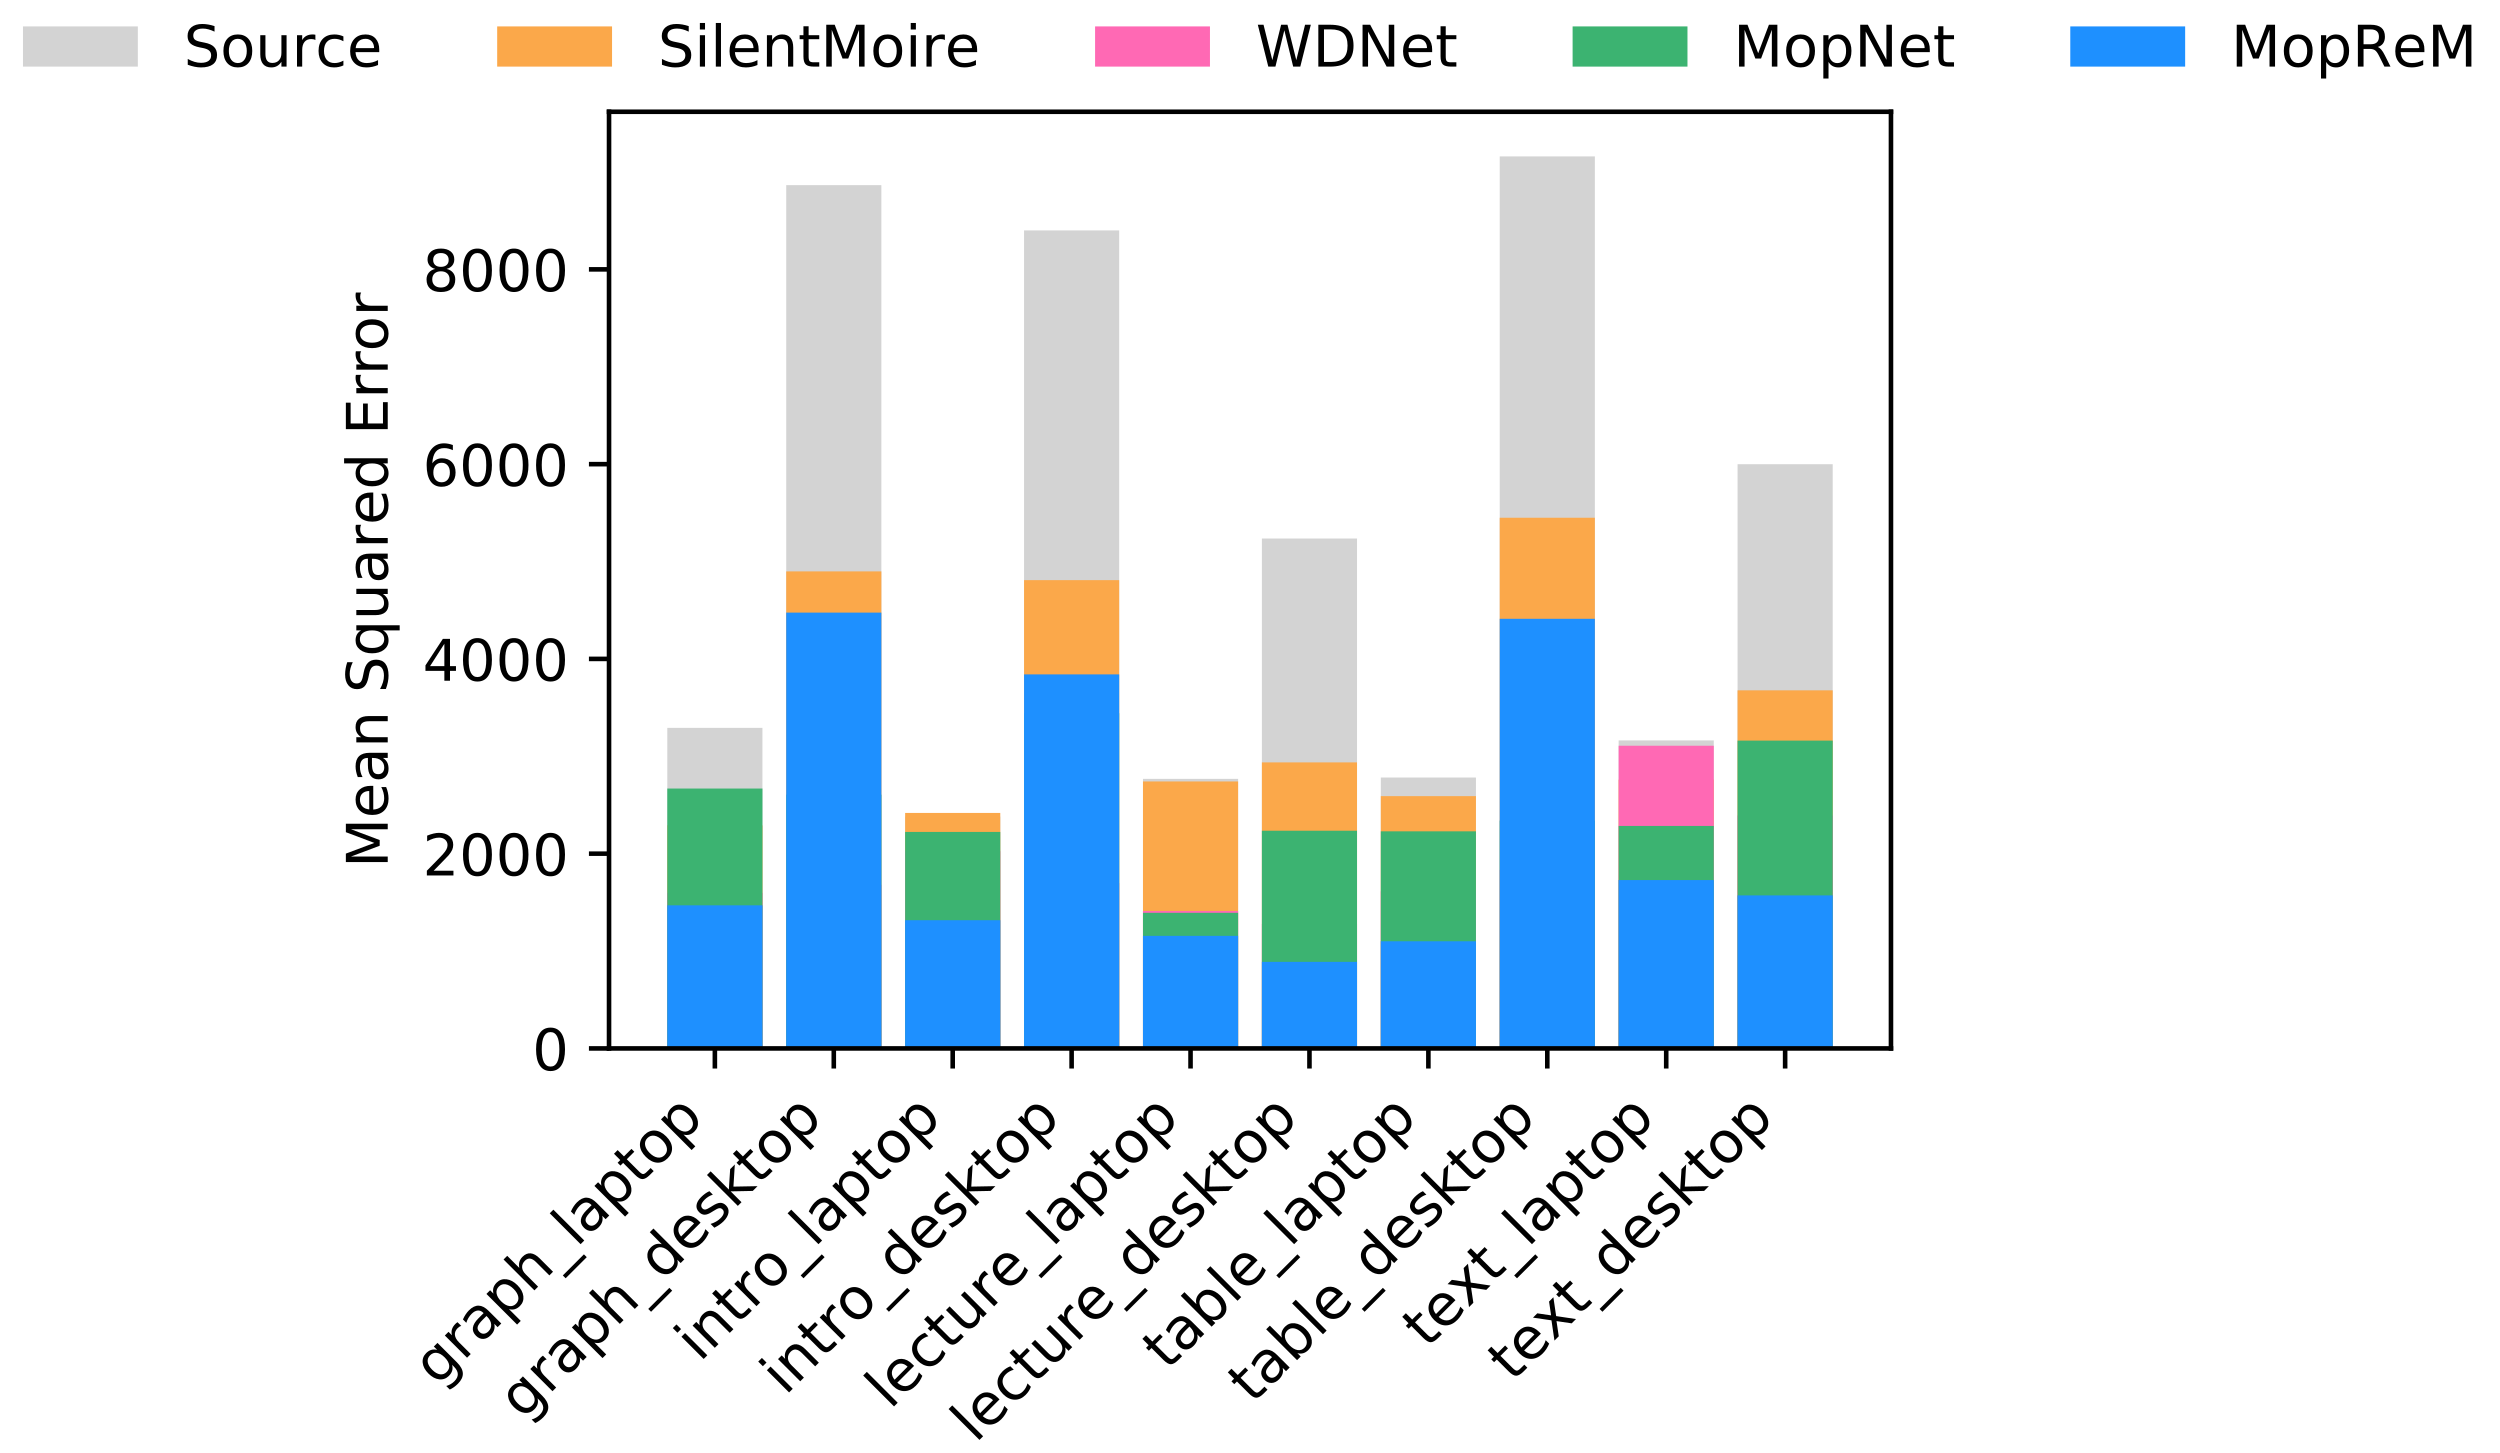 <?xml version="1.0" encoding="utf-8" standalone="no"?>
<!DOCTYPE svg PUBLIC "-//W3C//DTD SVG 1.1//EN"
  "http://www.w3.org/Graphics/SVG/1.1/DTD/svg11.dtd">
<!-- Created with matplotlib (https://matplotlib.org/) -->
<svg height="253.036pt" version="1.1" viewBox="0 0 435.277 253.036" width="435.277pt" xmlns="http://www.w3.org/2000/svg" xmlns:xlink="http://www.w3.org/1999/xlink">
 <defs>
  <style type="text/css">
*{stroke-linecap:butt;stroke-linejoin:round;}
  </style>
 </defs>
 <g id="figure_1">
  <g id="patch_1">
   <path d="M 0 253.036 
L 435.277 253.036 
L 435.277 0 
L 0 0 
z
" style="fill:#ffffff;"/>
  </g>
  <g id="axes_1">
   <g id="patch_2">
    <path d="M 106.038 182.542 
L 329.238 182.542 
L 329.238 19.462 
L 106.038 19.462 
z
" style="fill:#ffffff;"/>
   </g>
   <g id="patch_3">
    <path clip-path="url(#p162e5d5825)" d="M 116.184 182.542 
L 132.748 182.542 
L 132.748 126.732 
L 116.184 126.732 
z
" style="fill:#d3d3d3;"/>
   </g>
   <g id="patch_4">
    <path clip-path="url(#p162e5d5825)" d="M 136.889 182.542 
L 153.453 182.542 
L 153.453 32.238 
L 136.889 32.238 
z
" style="fill:#d3d3d3;"/>
   </g>
   <g id="patch_5">
    <path clip-path="url(#p162e5d5825)" d="M 157.594 182.542 
L 174.158 182.542 
L 174.158 142.167 
L 157.594 142.167 
z
" style="fill:#d3d3d3;"/>
   </g>
   <g id="patch_6">
    <path clip-path="url(#p162e5d5825)" d="M 178.299 182.542 
L 194.863 182.542 
L 194.863 40.112 
L 178.299 40.112 
z
" style="fill:#d3d3d3;"/>
   </g>
   <g id="patch_7">
    <path clip-path="url(#p162e5d5825)" d="M 199.004 182.542 
L 215.568 182.542 
L 215.568 135.605 
L 199.004 135.605 
z
" style="fill:#d3d3d3;"/>
   </g>
   <g id="patch_8">
    <path clip-path="url(#p162e5d5825)" d="M 219.709 182.542 
L 236.273 182.542 
L 236.273 93.769 
L 219.709 93.769 
z
" style="fill:#d3d3d3;"/>
   </g>
   <g id="patch_9">
    <path clip-path="url(#p162e5d5825)" d="M 240.414 182.542 
L 256.978 182.542 
L 256.978 135.381 
L 240.414 135.381 
z
" style="fill:#d3d3d3;"/>
   </g>
   <g id="patch_10">
    <path clip-path="url(#p162e5d5825)" d="M 261.119 182.542 
L 277.683 182.542 
L 277.683 27.228 
L 261.119 27.228 
z
" style="fill:#d3d3d3;"/>
   </g>
   <g id="patch_11">
    <path clip-path="url(#p162e5d5825)" d="M 281.824 182.542 
L 298.388 182.542 
L 298.388 128.917 
L 281.824 128.917 
z
" style="fill:#d3d3d3;"/>
   </g>
   <g id="patch_12">
    <path clip-path="url(#p162e5d5825)" d="M 302.529 182.542 
L 319.093 182.542 
L 319.093 80.821 
L 302.529 80.821 
z
" style="fill:#d3d3d3;"/>
   </g>
   <g id="patch_13">
    <path clip-path="url(#p162e5d5825)" d="M 116.184 182.542 
L 132.748 182.542 
L 132.748 143.698 
L 116.184 143.698 
z
" style="fill:#fba84a;"/>
   </g>
   <g id="patch_14">
    <path clip-path="url(#p162e5d5825)" d="M 136.889 182.542 
L 153.453 182.542 
L 153.453 99.488 
L 136.889 99.488 
z
" style="fill:#fba84a;"/>
   </g>
   <g id="patch_15">
    <path clip-path="url(#p162e5d5825)" d="M 157.594 182.542 
L 174.158 182.542 
L 174.158 141.541 
L 157.594 141.541 
z
" style="fill:#fba84a;"/>
   </g>
   <g id="patch_16">
    <path clip-path="url(#p162e5d5825)" d="M 178.299 182.542 
L 194.863 182.542 
L 194.863 101.006 
L 178.299 101.006 
z
" style="fill:#fba84a;"/>
   </g>
   <g id="patch_17">
    <path clip-path="url(#p162e5d5825)" d="M 199.004 182.542 
L 215.568 182.542 
L 215.568 136.059 
L 199.004 136.059 
z
" style="fill:#fba84a;"/>
   </g>
   <g id="patch_18">
    <path clip-path="url(#p162e5d5825)" d="M 219.709 182.542 
L 236.273 182.542 
L 236.273 132.74 
L 219.709 132.74 
z
" style="fill:#fba84a;"/>
   </g>
   <g id="patch_19">
    <path clip-path="url(#p162e5d5825)" d="M 240.414 182.542 
L 256.978 182.542 
L 256.978 138.613 
L 240.414 138.613 
z
" style="fill:#fba84a;"/>
   </g>
   <g id="patch_20">
    <path clip-path="url(#p162e5d5825)" d="M 261.119 182.542 
L 277.683 182.542 
L 277.683 90.143 
L 261.119 90.143 
z
" style="fill:#fba84a;"/>
   </g>
   <g id="patch_21">
    <path clip-path="url(#p162e5d5825)" d="M 281.824 182.542 
L 298.388 182.542 
L 298.388 135.753 
L 281.824 135.753 
z
" style="fill:#fba84a;"/>
   </g>
   <g id="patch_22">
    <path clip-path="url(#p162e5d5825)" d="M 302.529 182.542 
L 319.093 182.542 
L 319.093 120.194 
L 302.529 120.194 
z
" style="fill:#fba84a;"/>
   </g>
   <g id="patch_23">
    <path clip-path="url(#p162e5d5825)" d="M 116.184 182.542 
L 132.748 182.542 
L 132.748 155.455 
L 116.184 155.455 
z
" style="fill:#ff69b4;"/>
   </g>
   <g id="patch_24">
    <path clip-path="url(#p162e5d5825)" d="M 136.889 182.542 
L 153.453 182.542 
L 153.453 154.063 
L 136.889 154.063 
z
" style="fill:#ff69b4;"/>
   </g>
   <g id="patch_25">
    <path clip-path="url(#p162e5d5825)" d="M 157.594 182.542 
L 174.158 182.542 
L 174.158 148.208 
L 157.594 148.208 
z
" style="fill:#ff69b4;"/>
   </g>
   <g id="patch_26">
    <path clip-path="url(#p162e5d5825)" d="M 178.299 182.542 
L 194.863 182.542 
L 194.863 153.752 
L 178.299 153.752 
z
" style="fill:#ff69b4;"/>
   </g>
   <g id="patch_27">
    <path clip-path="url(#p162e5d5825)" d="M 199.004 182.542 
L 215.568 182.542 
L 215.568 158.617 
L 199.004 158.617 
z
" style="fill:#ff69b4;"/>
   </g>
   <g id="patch_28">
    <path clip-path="url(#p162e5d5825)" d="M 219.709 182.542 
L 236.273 182.542 
L 236.273 160.891 
L 219.709 160.891 
z
" style="fill:#ff69b4;"/>
   </g>
   <g id="patch_29">
    <path clip-path="url(#p162e5d5825)" d="M 240.414 182.542 
L 256.978 182.542 
L 256.978 155.193 
L 240.414 155.193 
z
" style="fill:#ff69b4;"/>
   </g>
   <g id="patch_30">
    <path clip-path="url(#p162e5d5825)" d="M 261.119 182.542 
L 277.683 182.542 
L 277.683 151.47 
L 261.119 151.47 
z
" style="fill:#ff69b4;"/>
   </g>
   <g id="patch_31">
    <path clip-path="url(#p162e5d5825)" d="M 281.824 182.542 
L 298.388 182.542 
L 298.388 129.839 
L 281.824 129.839 
z
" style="fill:#ff69b4;"/>
   </g>
   <g id="patch_32">
    <path clip-path="url(#p162e5d5825)" d="M 302.529 182.542 
L 319.093 182.542 
L 319.093 141.982 
L 302.529 141.982 
z
" style="fill:#ff69b4;"/>
   </g>
   <g id="patch_33">
    <path clip-path="url(#p162e5d5825)" d="M 116.184 182.542 
L 132.748 182.542 
L 132.748 137.294 
L 116.184 137.294 
z
" style="fill:#3cb371;"/>
   </g>
   <g id="patch_34">
    <path clip-path="url(#p162e5d5825)" d="M 136.889 182.542 
L 153.453 182.542 
L 153.453 138.362 
L 136.889 138.362 
z
" style="fill:#3cb371;"/>
   </g>
   <g id="patch_35">
    <path clip-path="url(#p162e5d5825)" d="M 157.594 182.542 
L 174.158 182.542 
L 174.158 144.85 
L 157.594 144.85 
z
" style="fill:#3cb371;"/>
   </g>
   <g id="patch_36">
    <path clip-path="url(#p162e5d5825)" d="M 178.299 182.542 
L 194.863 182.542 
L 194.863 124.18 
L 178.299 124.18 
z
" style="fill:#3cb371;"/>
   </g>
   <g id="patch_37">
    <path clip-path="url(#p162e5d5825)" d="M 199.004 182.542 
L 215.568 182.542 
L 215.568 158.932 
L 199.004 158.932 
z
" style="fill:#3cb371;"/>
   </g>
   <g id="patch_38">
    <path clip-path="url(#p162e5d5825)" d="M 219.709 182.542 
L 236.273 182.542 
L 236.273 144.635 
L 219.709 144.635 
z
" style="fill:#3cb371;"/>
   </g>
   <g id="patch_39">
    <path clip-path="url(#p162e5d5825)" d="M 240.414 182.542 
L 256.978 182.542 
L 256.978 144.74 
L 240.414 144.74 
z
" style="fill:#3cb371;"/>
   </g>
   <g id="patch_40">
    <path clip-path="url(#p162e5d5825)" d="M 261.119 182.542 
L 277.683 182.542 
L 277.683 142.873 
L 261.119 142.873 
z
" style="fill:#3cb371;"/>
   </g>
   <g id="patch_41">
    <path clip-path="url(#p162e5d5825)" d="M 281.824 182.542 
L 298.388 182.542 
L 298.388 143.804 
L 281.824 143.804 
z
" style="fill:#3cb371;"/>
   </g>
   <g id="patch_42">
    <path clip-path="url(#p162e5d5825)" d="M 302.529 182.542 
L 319.093 182.542 
L 319.093 128.95 
L 302.529 128.95 
z
" style="fill:#3cb371;"/>
   </g>
   <g id="patch_43">
    <path clip-path="url(#p162e5d5825)" d="M 116.184 182.542 
L 132.748 182.542 
L 132.748 157.627 
L 116.184 157.627 
z
" style="fill:#1e90ff;"/>
   </g>
   <g id="patch_44">
    <path clip-path="url(#p162e5d5825)" d="M 136.889 182.542 
L 153.453 182.542 
L 153.453 106.662 
L 136.889 106.662 
z
" style="fill:#1e90ff;"/>
   </g>
   <g id="patch_45">
    <path clip-path="url(#p162e5d5825)" d="M 157.594 182.542 
L 174.158 182.542 
L 174.158 160.218 
L 157.594 160.218 
z
" style="fill:#1e90ff;"/>
   </g>
   <g id="patch_46">
    <path clip-path="url(#p162e5d5825)" d="M 178.299 182.542 
L 194.863 182.542 
L 194.863 117.419 
L 178.299 117.419 
z
" style="fill:#1e90ff;"/>
   </g>
   <g id="patch_47">
    <path clip-path="url(#p162e5d5825)" d="M 199.004 182.542 
L 215.568 182.542 
L 215.568 162.942 
L 199.004 162.942 
z
" style="fill:#1e90ff;"/>
   </g>
   <g id="patch_48">
    <path clip-path="url(#p162e5d5825)" d="M 219.709 182.542 
L 236.273 182.542 
L 236.273 167.474 
L 219.709 167.474 
z
" style="fill:#1e90ff;"/>
   </g>
   <g id="patch_49">
    <path clip-path="url(#p162e5d5825)" d="M 240.414 182.542 
L 256.978 182.542 
L 256.978 163.89 
L 240.414 163.89 
z
" style="fill:#1e90ff;"/>
   </g>
   <g id="patch_50">
    <path clip-path="url(#p162e5d5825)" d="M 261.119 182.542 
L 277.683 182.542 
L 277.683 107.742 
L 261.119 107.742 
z
" style="fill:#1e90ff;"/>
   </g>
   <g id="patch_51">
    <path clip-path="url(#p162e5d5825)" d="M 281.824 182.542 
L 298.388 182.542 
L 298.388 153.227 
L 281.824 153.227 
z
" style="fill:#1e90ff;"/>
   </g>
   <g id="patch_52">
    <path clip-path="url(#p162e5d5825)" d="M 302.529 182.542 
L 319.093 182.542 
L 319.093 155.893 
L 302.529 155.893 
z
" style="fill:#1e90ff;"/>
   </g>
   <g id="matplotlib.axis_1">
    <g id="xtick_1">
     <g id="line2d_1">
      <defs>
       <path d="M 0 0 
L 0 3.5 
" id="m745212b3ad" style="stroke:#000000;stroke-width:0.8;"/>
      </defs>
      <g>
       <use style="stroke:#000000;stroke-width:0.8;" x="124.466" xlink:href="#m745212b3ad" y="182.542"/>
      </g>
     </g>
     <g id="text_1">
      <!-- graph_laptop -->
      <defs>
       <path d="M 45.406 27.984 
Q 45.406 37.75 41.375 43.109 
Q 37.359 48.484 30.078 48.484 
Q 22.859 48.484 18.828 43.109 
Q 14.797 37.75 14.797 27.984 
Q 14.797 18.266 18.828 12.891 
Q 22.859 7.516 30.078 7.516 
Q 37.359 7.516 41.375 12.891 
Q 45.406 18.266 45.406 27.984 
z
M 54.391 6.781 
Q 54.391 -7.172 48.188 -13.984 
Q 42 -20.797 29.203 -20.797 
Q 24.469 -20.797 20.266 -20.094 
Q 16.062 -19.391 12.109 -17.922 
L 12.109 -9.188 
Q 16.062 -11.328 19.922 -12.344 
Q 23.781 -13.375 27.781 -13.375 
Q 36.625 -13.375 41.016 -8.766 
Q 45.406 -4.156 45.406 5.172 
L 45.406 9.625 
Q 42.625 4.781 38.281 2.391 
Q 33.938 0 27.875 0 
Q 17.828 0 11.672 7.656 
Q 5.516 15.328 5.516 27.984 
Q 5.516 40.672 11.672 48.328 
Q 17.828 56 27.875 56 
Q 33.938 56 38.281 53.609 
Q 42.625 51.219 45.406 46.391 
L 45.406 54.688 
L 54.391 54.688 
z
" id="DejaVuSans-103"/>
       <path d="M 41.109 46.297 
Q 39.594 47.172 37.812 47.578 
Q 36.031 48 33.891 48 
Q 26.266 48 22.188 43.047 
Q 18.109 38.094 18.109 28.812 
L 18.109 0 
L 9.078 0 
L 9.078 54.688 
L 18.109 54.688 
L 18.109 46.188 
Q 20.953 51.172 25.484 53.578 
Q 30.031 56 36.531 56 
Q 37.453 56 38.578 55.875 
Q 39.703 55.766 41.062 55.516 
z
" id="DejaVuSans-114"/>
       <path d="M 34.281 27.484 
Q 23.391 27.484 19.188 25 
Q 14.984 22.516 14.984 16.5 
Q 14.984 11.719 18.141 8.906 
Q 21.297 6.109 26.703 6.109 
Q 34.188 6.109 38.703 11.406 
Q 43.219 16.703 43.219 25.484 
L 43.219 27.484 
z
M 52.203 31.203 
L 52.203 0 
L 43.219 0 
L 43.219 8.297 
Q 40.141 3.328 35.547 0.953 
Q 30.953 -1.422 24.312 -1.422 
Q 15.922 -1.422 10.953 3.297 
Q 6 8.016 6 15.922 
Q 6 25.141 12.172 29.828 
Q 18.359 34.516 30.609 34.516 
L 43.219 34.516 
L 43.219 35.406 
Q 43.219 41.609 39.141 45 
Q 35.062 48.391 27.688 48.391 
Q 23 48.391 18.547 47.266 
Q 14.109 46.141 10.016 43.891 
L 10.016 52.203 
Q 14.938 54.109 19.578 55.047 
Q 24.219 56 28.609 56 
Q 40.484 56 46.344 49.844 
Q 52.203 43.703 52.203 31.203 
z
" id="DejaVuSans-97"/>
       <path d="M 18.109 8.203 
L 18.109 -20.797 
L 9.078 -20.797 
L 9.078 54.688 
L 18.109 54.688 
L 18.109 46.391 
Q 20.953 51.266 25.266 53.625 
Q 29.594 56 35.594 56 
Q 45.562 56 51.781 48.094 
Q 58.016 40.188 58.016 27.297 
Q 58.016 14.406 51.781 6.484 
Q 45.562 -1.422 35.594 -1.422 
Q 29.594 -1.422 25.266 0.953 
Q 20.953 3.328 18.109 8.203 
z
M 48.688 27.297 
Q 48.688 37.203 44.609 42.844 
Q 40.531 48.484 33.406 48.484 
Q 26.266 48.484 22.188 42.844 
Q 18.109 37.203 18.109 27.297 
Q 18.109 17.391 22.188 11.75 
Q 26.266 6.109 33.406 6.109 
Q 40.531 6.109 44.609 11.75 
Q 48.688 17.391 48.688 27.297 
z
" id="DejaVuSans-112"/>
       <path d="M 54.891 33.016 
L 54.891 0 
L 45.906 0 
L 45.906 32.719 
Q 45.906 40.484 42.875 44.328 
Q 39.844 48.188 33.797 48.188 
Q 26.516 48.188 22.312 43.547 
Q 18.109 38.922 18.109 30.906 
L 18.109 0 
L 9.078 0 
L 9.078 75.984 
L 18.109 75.984 
L 18.109 46.188 
Q 21.344 51.125 25.703 53.562 
Q 30.078 56 35.797 56 
Q 45.219 56 50.047 50.172 
Q 54.891 44.344 54.891 33.016 
z
" id="DejaVuSans-104"/>
       <path d="M 50.984 -16.609 
L 50.984 -23.578 
L -0.984 -23.578 
L -0.984 -16.609 
z
" id="DejaVuSans-95"/>
       <path d="M 9.422 75.984 
L 18.406 75.984 
L 18.406 0 
L 9.422 0 
z
" id="DejaVuSans-108"/>
       <path d="M 18.312 70.219 
L 18.312 54.688 
L 36.812 54.688 
L 36.812 47.703 
L 18.312 47.703 
L 18.312 18.016 
Q 18.312 11.328 20.141 9.422 
Q 21.969 7.516 27.594 7.516 
L 36.812 7.516 
L 36.812 0 
L 27.594 0 
Q 17.188 0 13.234 3.875 
Q 9.281 7.766 9.281 18.016 
L 9.281 47.703 
L 2.688 47.703 
L 2.688 54.688 
L 9.281 54.688 
L 9.281 70.219 
z
" id="DejaVuSans-116"/>
       <path d="M 30.609 48.391 
Q 23.391 48.391 19.188 42.75 
Q 14.984 37.109 14.984 27.297 
Q 14.984 17.484 19.156 11.844 
Q 23.344 6.203 30.609 6.203 
Q 37.797 6.203 41.984 11.859 
Q 46.188 17.531 46.188 27.297 
Q 46.188 37.016 41.984 42.703 
Q 37.797 48.391 30.609 48.391 
z
M 30.609 56 
Q 42.328 56 49.016 48.375 
Q 55.719 40.766 55.719 27.297 
Q 55.719 13.875 49.016 6.219 
Q 42.328 -1.422 30.609 -1.422 
Q 18.844 -1.422 12.172 6.219 
Q 5.516 13.875 5.516 27.297 
Q 5.516 40.766 12.172 48.375 
Q 18.844 56 30.609 56 
z
" id="DejaVuSans-111"/>
      </defs>
      <g transform="translate(76.189 241.524)rotate(-45)scale(0.1 -0.1)">
       <use xlink:href="#DejaVuSans-103"/>
       <use x="63.477" xlink:href="#DejaVuSans-114"/>
       <use x="104.59" xlink:href="#DejaVuSans-97"/>
       <use x="165.869" xlink:href="#DejaVuSans-112"/>
       <use x="229.346" xlink:href="#DejaVuSans-104"/>
       <use x="292.725" xlink:href="#DejaVuSans-95"/>
       <use x="342.725" xlink:href="#DejaVuSans-108"/>
       <use x="370.508" xlink:href="#DejaVuSans-97"/>
       <use x="431.787" xlink:href="#DejaVuSans-112"/>
       <use x="495.264" xlink:href="#DejaVuSans-116"/>
       <use x="534.473" xlink:href="#DejaVuSans-111"/>
       <use x="595.654" xlink:href="#DejaVuSans-112"/>
      </g>
     </g>
    </g>
    <g id="xtick_2">
     <g id="line2d_2">
      <g>
       <use style="stroke:#000000;stroke-width:0.8;" x="145.171" xlink:href="#m745212b3ad" y="182.542"/>
      </g>
     </g>
     <g id="text_2">
      <!-- graph_desktop -->
      <defs>
       <path d="M 45.406 46.391 
L 45.406 75.984 
L 54.391 75.984 
L 54.391 0 
L 45.406 0 
L 45.406 8.203 
Q 42.578 3.328 38.25 0.953 
Q 33.938 -1.422 27.875 -1.422 
Q 17.969 -1.422 11.734 6.484 
Q 5.516 14.406 5.516 27.297 
Q 5.516 40.188 11.734 48.094 
Q 17.969 56 27.875 56 
Q 33.938 56 38.25 53.625 
Q 42.578 51.266 45.406 46.391 
z
M 14.797 27.297 
Q 14.797 17.391 18.875 11.75 
Q 22.953 6.109 30.078 6.109 
Q 37.203 6.109 41.297 11.75 
Q 45.406 17.391 45.406 27.297 
Q 45.406 37.203 41.297 42.844 
Q 37.203 48.484 30.078 48.484 
Q 22.953 48.484 18.875 42.844 
Q 14.797 37.203 14.797 27.297 
z
" id="DejaVuSans-100"/>
       <path d="M 56.203 29.594 
L 56.203 25.203 
L 14.891 25.203 
Q 15.484 15.922 20.484 11.062 
Q 25.484 6.203 34.422 6.203 
Q 39.594 6.203 44.453 7.469 
Q 49.312 8.734 54.109 11.281 
L 54.109 2.781 
Q 49.266 0.734 44.188 -0.344 
Q 39.109 -1.422 33.891 -1.422 
Q 20.797 -1.422 13.156 6.188 
Q 5.516 13.812 5.516 26.812 
Q 5.516 40.234 12.766 48.109 
Q 20.016 56 32.328 56 
Q 43.359 56 49.781 48.891 
Q 56.203 41.797 56.203 29.594 
z
M 47.219 32.234 
Q 47.125 39.594 43.094 43.984 
Q 39.062 48.391 32.422 48.391 
Q 24.906 48.391 20.391 44.141 
Q 15.875 39.891 15.188 32.172 
z
" id="DejaVuSans-101"/>
       <path d="M 44.281 53.078 
L 44.281 44.578 
Q 40.484 46.531 36.375 47.5 
Q 32.281 48.484 27.875 48.484 
Q 21.188 48.484 17.844 46.438 
Q 14.5 44.391 14.5 40.281 
Q 14.5 37.156 16.891 35.375 
Q 19.281 33.594 26.516 31.984 
L 29.594 31.297 
Q 39.156 29.25 43.188 25.516 
Q 47.219 21.781 47.219 15.094 
Q 47.219 7.469 41.188 3.016 
Q 35.156 -1.422 24.609 -1.422 
Q 20.219 -1.422 15.453 -0.562 
Q 10.688 0.297 5.422 2 
L 5.422 11.281 
Q 10.406 8.688 15.234 7.391 
Q 20.062 6.109 24.812 6.109 
Q 31.156 6.109 34.562 8.281 
Q 37.984 10.453 37.984 14.406 
Q 37.984 18.062 35.516 20.016 
Q 33.062 21.969 24.703 23.781 
L 21.578 24.516 
Q 13.234 26.266 9.516 29.906 
Q 5.812 33.547 5.812 39.891 
Q 5.812 47.609 11.281 51.797 
Q 16.75 56 26.812 56 
Q 31.781 56 36.172 55.266 
Q 40.578 54.547 44.281 53.078 
z
" id="DejaVuSans-115"/>
       <path d="M 9.078 75.984 
L 18.109 75.984 
L 18.109 31.109 
L 44.922 54.688 
L 56.391 54.688 
L 27.391 29.109 
L 57.625 0 
L 45.906 0 
L 18.109 26.703 
L 18.109 0 
L 9.078 0 
z
" id="DejaVuSans-107"/>
      </defs>
      <g transform="translate(91.063 247.356)rotate(-45)scale(0.1 -0.1)">
       <use xlink:href="#DejaVuSans-103"/>
       <use x="63.477" xlink:href="#DejaVuSans-114"/>
       <use x="104.59" xlink:href="#DejaVuSans-97"/>
       <use x="165.869" xlink:href="#DejaVuSans-112"/>
       <use x="229.346" xlink:href="#DejaVuSans-104"/>
       <use x="292.725" xlink:href="#DejaVuSans-95"/>
       <use x="342.725" xlink:href="#DejaVuSans-100"/>
       <use x="406.201" xlink:href="#DejaVuSans-101"/>
       <use x="467.725" xlink:href="#DejaVuSans-115"/>
       <use x="519.824" xlink:href="#DejaVuSans-107"/>
       <use x="577.734" xlink:href="#DejaVuSans-116"/>
       <use x="616.943" xlink:href="#DejaVuSans-111"/>
       <use x="678.125" xlink:href="#DejaVuSans-112"/>
      </g>
     </g>
    </g>
    <g id="xtick_3">
     <g id="line2d_3">
      <g>
       <use style="stroke:#000000;stroke-width:0.8;" x="165.876" xlink:href="#m745212b3ad" y="182.542"/>
      </g>
     </g>
     <g id="text_3">
      <!-- intro_laptop -->
      <defs>
       <path d="M 9.422 54.688 
L 18.406 54.688 
L 18.406 0 
L 9.422 0 
z
M 9.422 75.984 
L 18.406 75.984 
L 18.406 64.594 
L 9.422 64.594 
z
" id="DejaVuSans-105"/>
       <path d="M 54.891 33.016 
L 54.891 0 
L 45.906 0 
L 45.906 32.719 
Q 45.906 40.484 42.875 44.328 
Q 39.844 48.188 33.797 48.188 
Q 26.516 48.188 22.312 43.547 
Q 18.109 38.922 18.109 30.906 
L 18.109 0 
L 9.078 0 
L 9.078 54.688 
L 18.109 54.688 
L 18.109 46.188 
Q 21.344 51.125 25.703 53.562 
Q 30.078 56 35.797 56 
Q 45.219 56 50.047 50.172 
Q 54.891 44.344 54.891 33.016 
z
" id="DejaVuSans-110"/>
      </defs>
      <g transform="translate(121.85 237.274)rotate(-45)scale(0.1 -0.1)">
       <use xlink:href="#DejaVuSans-105"/>
       <use x="27.783" xlink:href="#DejaVuSans-110"/>
       <use x="91.162" xlink:href="#DejaVuSans-116"/>
       <use x="130.371" xlink:href="#DejaVuSans-114"/>
       <use x="171.453" xlink:href="#DejaVuSans-111"/>
       <use x="232.635" xlink:href="#DejaVuSans-95"/>
       <use x="282.635" xlink:href="#DejaVuSans-108"/>
       <use x="310.418" xlink:href="#DejaVuSans-97"/>
       <use x="371.697" xlink:href="#DejaVuSans-112"/>
       <use x="435.174" xlink:href="#DejaVuSans-116"/>
       <use x="474.383" xlink:href="#DejaVuSans-111"/>
       <use x="535.564" xlink:href="#DejaVuSans-112"/>
      </g>
     </g>
    </g>
    <g id="xtick_4">
     <g id="line2d_4">
      <g>
       <use style="stroke:#000000;stroke-width:0.8;" x="186.581" xlink:href="#m745212b3ad" y="182.542"/>
      </g>
     </g>
     <g id="text_4">
      <!-- intro_desktop -->
      <g transform="translate(136.723 243.105)rotate(-45)scale(0.1 -0.1)">
       <use xlink:href="#DejaVuSans-105"/>
       <use x="27.783" xlink:href="#DejaVuSans-110"/>
       <use x="91.162" xlink:href="#DejaVuSans-116"/>
       <use x="130.371" xlink:href="#DejaVuSans-114"/>
       <use x="171.453" xlink:href="#DejaVuSans-111"/>
       <use x="232.635" xlink:href="#DejaVuSans-95"/>
       <use x="282.635" xlink:href="#DejaVuSans-100"/>
       <use x="346.111" xlink:href="#DejaVuSans-101"/>
       <use x="407.635" xlink:href="#DejaVuSans-115"/>
       <use x="459.734" xlink:href="#DejaVuSans-107"/>
       <use x="517.645" xlink:href="#DejaVuSans-116"/>
       <use x="556.854" xlink:href="#DejaVuSans-111"/>
       <use x="618.035" xlink:href="#DejaVuSans-112"/>
      </g>
     </g>
    </g>
    <g id="xtick_5">
     <g id="line2d_5">
      <g>
       <use style="stroke:#000000;stroke-width:0.8;" x="207.286" xlink:href="#m745212b3ad" y="182.542"/>
      </g>
     </g>
     <g id="text_5">
      <!-- lecture_laptop -->
      <defs>
       <path d="M 48.781 52.594 
L 48.781 44.188 
Q 44.969 46.297 41.141 47.344 
Q 37.312 48.391 33.406 48.391 
Q 24.656 48.391 19.812 42.844 
Q 14.984 37.312 14.984 27.297 
Q 14.984 17.281 19.812 11.734 
Q 24.656 6.203 33.406 6.203 
Q 37.312 6.203 41.141 7.25 
Q 44.969 8.297 48.781 10.406 
L 48.781 2.094 
Q 45.016 0.344 40.984 -0.531 
Q 36.969 -1.422 32.422 -1.422 
Q 20.062 -1.422 12.781 6.344 
Q 5.516 14.109 5.516 27.297 
Q 5.516 40.672 12.859 48.328 
Q 20.219 56 33.016 56 
Q 37.156 56 41.109 55.141 
Q 45.062 54.297 48.781 52.594 
z
" id="DejaVuSans-99"/>
       <path d="M 8.5 21.578 
L 8.5 54.688 
L 17.484 54.688 
L 17.484 21.922 
Q 17.484 14.156 20.5 10.266 
Q 23.531 6.391 29.594 6.391 
Q 36.859 6.391 41.078 11.031 
Q 45.312 15.672 45.312 23.688 
L 45.312 54.688 
L 54.297 54.688 
L 54.297 0 
L 45.312 0 
L 45.312 8.406 
Q 42.047 3.422 37.719 1 
Q 33.406 -1.422 27.688 -1.422 
Q 18.266 -1.422 13.375 4.438 
Q 8.5 10.297 8.5 21.578 
z
M 31.109 56 
z
" id="DejaVuSans-117"/>
      </defs>
      <g transform="translate(154.996 245.537)rotate(-45)scale(0.1 -0.1)">
       <use xlink:href="#DejaVuSans-108"/>
       <use x="27.783" xlink:href="#DejaVuSans-101"/>
       <use x="89.307" xlink:href="#DejaVuSans-99"/>
       <use x="144.287" xlink:href="#DejaVuSans-116"/>
       <use x="183.496" xlink:href="#DejaVuSans-117"/>
       <use x="246.875" xlink:href="#DejaVuSans-114"/>
       <use x="287.957" xlink:href="#DejaVuSans-101"/>
       <use x="349.48" xlink:href="#DejaVuSans-95"/>
       <use x="399.48" xlink:href="#DejaVuSans-108"/>
       <use x="427.264" xlink:href="#DejaVuSans-97"/>
       <use x="488.543" xlink:href="#DejaVuSans-112"/>
       <use x="552.02" xlink:href="#DejaVuSans-116"/>
       <use x="591.229" xlink:href="#DejaVuSans-111"/>
       <use x="652.41" xlink:href="#DejaVuSans-112"/>
      </g>
     </g>
    </g>
    <g id="xtick_6">
     <g id="line2d_6">
      <g>
       <use style="stroke:#000000;stroke-width:0.8;" x="227.991" xlink:href="#m745212b3ad" y="182.542"/>
      </g>
     </g>
     <g id="text_6">
      <!-- lecture_desktop -->
      <g transform="translate(169.87 251.369)rotate(-45)scale(0.1 -0.1)">
       <use xlink:href="#DejaVuSans-108"/>
       <use x="27.783" xlink:href="#DejaVuSans-101"/>
       <use x="89.307" xlink:href="#DejaVuSans-99"/>
       <use x="144.287" xlink:href="#DejaVuSans-116"/>
       <use x="183.496" xlink:href="#DejaVuSans-117"/>
       <use x="246.875" xlink:href="#DejaVuSans-114"/>
       <use x="287.957" xlink:href="#DejaVuSans-101"/>
       <use x="349.48" xlink:href="#DejaVuSans-95"/>
       <use x="399.48" xlink:href="#DejaVuSans-100"/>
       <use x="462.957" xlink:href="#DejaVuSans-101"/>
       <use x="524.48" xlink:href="#DejaVuSans-115"/>
       <use x="576.58" xlink:href="#DejaVuSans-107"/>
       <use x="634.49" xlink:href="#DejaVuSans-116"/>
       <use x="673.699" xlink:href="#DejaVuSans-111"/>
       <use x="734.881" xlink:href="#DejaVuSans-112"/>
      </g>
     </g>
    </g>
    <g id="xtick_7">
     <g id="line2d_7">
      <g>
       <use style="stroke:#000000;stroke-width:0.8;" x="248.696" xlink:href="#m745212b3ad" y="182.542"/>
      </g>
     </g>
     <g id="text_7">
      <!-- table_laptop -->
      <defs>
       <path d="M 48.688 27.297 
Q 48.688 37.203 44.609 42.844 
Q 40.531 48.484 33.406 48.484 
Q 26.266 48.484 22.188 42.844 
Q 18.109 37.203 18.109 27.297 
Q 18.109 17.391 22.188 11.75 
Q 26.266 6.109 33.406 6.109 
Q 40.531 6.109 44.609 11.75 
Q 48.688 17.391 48.688 27.297 
z
M 18.109 46.391 
Q 20.953 51.266 25.266 53.625 
Q 29.594 56 35.594 56 
Q 45.562 56 51.781 48.094 
Q 58.016 40.188 58.016 27.297 
Q 58.016 14.406 51.781 6.484 
Q 45.562 -1.422 35.594 -1.422 
Q 29.594 -1.422 25.266 0.953 
Q 20.953 3.328 18.109 8.203 
L 18.109 0 
L 9.078 0 
L 9.078 75.984 
L 18.109 75.984 
z
" id="DejaVuSans-98"/>
      </defs>
      <g transform="translate(203.209 238.735)rotate(-45)scale(0.1 -0.1)">
       <use xlink:href="#DejaVuSans-116"/>
       <use x="39.209" xlink:href="#DejaVuSans-97"/>
       <use x="100.488" xlink:href="#DejaVuSans-98"/>
       <use x="163.965" xlink:href="#DejaVuSans-108"/>
       <use x="191.748" xlink:href="#DejaVuSans-101"/>
       <use x="253.271" xlink:href="#DejaVuSans-95"/>
       <use x="303.271" xlink:href="#DejaVuSans-108"/>
       <use x="331.055" xlink:href="#DejaVuSans-97"/>
       <use x="392.334" xlink:href="#DejaVuSans-112"/>
       <use x="455.811" xlink:href="#DejaVuSans-116"/>
       <use x="495.02" xlink:href="#DejaVuSans-111"/>
       <use x="556.201" xlink:href="#DejaVuSans-112"/>
      </g>
     </g>
    </g>
    <g id="xtick_8">
     <g id="line2d_8">
      <g>
       <use style="stroke:#000000;stroke-width:0.8;" x="269.401" xlink:href="#m745212b3ad" y="182.542"/>
      </g>
     </g>
     <g id="text_8">
      <!-- table_desktop -->
      <g transform="translate(218.083 244.566)rotate(-45)scale(0.1 -0.1)">
       <use xlink:href="#DejaVuSans-116"/>
       <use x="39.209" xlink:href="#DejaVuSans-97"/>
       <use x="100.488" xlink:href="#DejaVuSans-98"/>
       <use x="163.965" xlink:href="#DejaVuSans-108"/>
       <use x="191.748" xlink:href="#DejaVuSans-101"/>
       <use x="253.271" xlink:href="#DejaVuSans-95"/>
       <use x="303.271" xlink:href="#DejaVuSans-100"/>
       <use x="366.748" xlink:href="#DejaVuSans-101"/>
       <use x="428.271" xlink:href="#DejaVuSans-115"/>
       <use x="480.371" xlink:href="#DejaVuSans-107"/>
       <use x="538.281" xlink:href="#DejaVuSans-116"/>
       <use x="577.49" xlink:href="#DejaVuSans-111"/>
       <use x="638.672" xlink:href="#DejaVuSans-112"/>
      </g>
     </g>
    </g>
    <g id="xtick_9">
     <g id="line2d_9">
      <g>
       <use style="stroke:#000000;stroke-width:0.8;" x="290.106" xlink:href="#m745212b3ad" y="182.542"/>
      </g>
     </g>
     <g id="text_9">
      <!-- text_laptop -->
      <defs>
       <path d="M 54.891 54.688 
L 35.109 28.078 
L 55.906 0 
L 45.312 0 
L 29.391 21.484 
L 13.484 0 
L 2.875 0 
L 24.125 28.609 
L 4.688 54.688 
L 15.281 54.688 
L 29.781 35.203 
L 44.281 54.688 
z
" id="DejaVuSans-120"/>
      </defs>
      <g transform="translate(248.449 234.904)rotate(-45)scale(0.1 -0.1)">
       <use xlink:href="#DejaVuSans-116"/>
       <use x="39.209" xlink:href="#DejaVuSans-101"/>
       <use x="100.717" xlink:href="#DejaVuSans-120"/>
       <use x="159.896" xlink:href="#DejaVuSans-116"/>
       <use x="199.105" xlink:href="#DejaVuSans-95"/>
       <use x="249.105" xlink:href="#DejaVuSans-108"/>
       <use x="276.889" xlink:href="#DejaVuSans-97"/>
       <use x="338.168" xlink:href="#DejaVuSans-112"/>
       <use x="401.645" xlink:href="#DejaVuSans-116"/>
       <use x="440.854" xlink:href="#DejaVuSans-111"/>
       <use x="502.035" xlink:href="#DejaVuSans-112"/>
      </g>
     </g>
    </g>
    <g id="xtick_10">
     <g id="line2d_10">
      <g>
       <use style="stroke:#000000;stroke-width:0.8;" x="310.811" xlink:href="#m745212b3ad" y="182.542"/>
      </g>
     </g>
     <g id="text_10">
      <!-- text_desktop -->
      <g transform="translate(263.323 240.735)rotate(-45)scale(0.1 -0.1)">
       <use xlink:href="#DejaVuSans-116"/>
       <use x="39.209" xlink:href="#DejaVuSans-101"/>
       <use x="100.717" xlink:href="#DejaVuSans-120"/>
       <use x="159.896" xlink:href="#DejaVuSans-116"/>
       <use x="199.105" xlink:href="#DejaVuSans-95"/>
       <use x="249.105" xlink:href="#DejaVuSans-100"/>
       <use x="312.582" xlink:href="#DejaVuSans-101"/>
       <use x="374.105" xlink:href="#DejaVuSans-115"/>
       <use x="426.205" xlink:href="#DejaVuSans-107"/>
       <use x="484.115" xlink:href="#DejaVuSans-116"/>
       <use x="523.324" xlink:href="#DejaVuSans-111"/>
       <use x="584.506" xlink:href="#DejaVuSans-112"/>
      </g>
     </g>
    </g>
   </g>
   <g id="matplotlib.axis_2">
    <g id="ytick_1">
     <g id="line2d_11">
      <defs>
       <path d="M 0 0 
L -3.5 0 
" id="mb985f9fefb" style="stroke:#000000;stroke-width:0.8;"/>
      </defs>
      <g>
       <use style="stroke:#000000;stroke-width:0.8;" x="106.038" xlink:href="#mb985f9fefb" y="182.542"/>
      </g>
     </g>
     <g id="text_11">
      <!-- 0 -->
      <defs>
       <path d="M 31.781 66.406 
Q 24.172 66.406 20.328 58.906 
Q 16.5 51.422 16.5 36.375 
Q 16.5 21.391 20.328 13.891 
Q 24.172 6.391 31.781 6.391 
Q 39.453 6.391 43.281 13.891 
Q 47.125 21.391 47.125 36.375 
Q 47.125 51.422 43.281 58.906 
Q 39.453 66.406 31.781 66.406 
z
M 31.781 74.219 
Q 44.047 74.219 50.516 64.516 
Q 56.984 54.828 56.984 36.375 
Q 56.984 17.969 50.516 8.266 
Q 44.047 -1.422 31.781 -1.422 
Q 19.531 -1.422 13.062 8.266 
Q 6.594 17.969 6.594 36.375 
Q 6.594 54.828 13.062 64.516 
Q 19.531 74.219 31.781 74.219 
z
" id="DejaVuSans-48"/>
      </defs>
      <g transform="translate(92.676 186.341)scale(0.1 -0.1)">
       <use xlink:href="#DejaVuSans-48"/>
      </g>
     </g>
    </g>
    <g id="ytick_2">
     <g id="line2d_12">
      <g>
       <use style="stroke:#000000;stroke-width:0.8;" x="106.038" xlink:href="#mb985f9fefb" y="148.632"/>
      </g>
     </g>
     <g id="text_12">
      <!-- 2000 -->
      <defs>
       <path d="M 19.188 8.297 
L 53.609 8.297 
L 53.609 0 
L 7.328 0 
L 7.328 8.297 
Q 12.938 14.109 22.625 23.891 
Q 32.328 33.688 34.812 36.531 
Q 39.547 41.844 41.422 45.531 
Q 43.312 49.219 43.312 52.781 
Q 43.312 58.594 39.234 62.25 
Q 35.156 65.922 28.609 65.922 
Q 23.969 65.922 18.812 64.312 
Q 13.672 62.703 7.812 59.422 
L 7.812 69.391 
Q 13.766 71.781 18.938 73 
Q 24.125 74.219 28.422 74.219 
Q 39.75 74.219 46.484 68.547 
Q 53.219 62.891 53.219 53.422 
Q 53.219 48.922 51.531 44.891 
Q 49.859 40.875 45.406 35.406 
Q 44.188 33.984 37.641 27.219 
Q 31.109 20.453 19.188 8.297 
z
" id="DejaVuSans-50"/>
      </defs>
      <g transform="translate(73.588 152.431)scale(0.1 -0.1)">
       <use xlink:href="#DejaVuSans-50"/>
       <use x="63.623" xlink:href="#DejaVuSans-48"/>
       <use x="127.246" xlink:href="#DejaVuSans-48"/>
       <use x="190.869" xlink:href="#DejaVuSans-48"/>
      </g>
     </g>
    </g>
    <g id="ytick_3">
     <g id="line2d_13">
      <g>
       <use style="stroke:#000000;stroke-width:0.8;" x="106.038" xlink:href="#mb985f9fefb" y="114.722"/>
      </g>
     </g>
     <g id="text_13">
      <!-- 4000 -->
      <defs>
       <path d="M 37.797 64.312 
L 12.891 25.391 
L 37.797 25.391 
z
M 35.203 72.906 
L 47.609 72.906 
L 47.609 25.391 
L 58.016 25.391 
L 58.016 17.188 
L 47.609 17.188 
L 47.609 0 
L 37.797 0 
L 37.797 17.188 
L 4.891 17.188 
L 4.891 26.703 
z
" id="DejaVuSans-52"/>
      </defs>
      <g transform="translate(73.588 118.521)scale(0.1 -0.1)">
       <use xlink:href="#DejaVuSans-52"/>
       <use x="63.623" xlink:href="#DejaVuSans-48"/>
       <use x="127.246" xlink:href="#DejaVuSans-48"/>
       <use x="190.869" xlink:href="#DejaVuSans-48"/>
      </g>
     </g>
    </g>
    <g id="ytick_4">
     <g id="line2d_14">
      <g>
       <use style="stroke:#000000;stroke-width:0.8;" x="106.038" xlink:href="#mb985f9fefb" y="80.812"/>
      </g>
     </g>
     <g id="text_14">
      <!-- 6000 -->
      <defs>
       <path d="M 33.016 40.375 
Q 26.375 40.375 22.484 35.828 
Q 18.609 31.297 18.609 23.391 
Q 18.609 15.531 22.484 10.953 
Q 26.375 6.391 33.016 6.391 
Q 39.656 6.391 43.531 10.953 
Q 47.406 15.531 47.406 23.391 
Q 47.406 31.297 43.531 35.828 
Q 39.656 40.375 33.016 40.375 
z
M 52.594 71.297 
L 52.594 62.312 
Q 48.875 64.062 45.094 64.984 
Q 41.312 65.922 37.594 65.922 
Q 27.828 65.922 22.672 59.328 
Q 17.531 52.734 16.797 39.406 
Q 19.672 43.656 24.016 45.922 
Q 28.375 48.188 33.594 48.188 
Q 44.578 48.188 50.953 41.516 
Q 57.328 34.859 57.328 23.391 
Q 57.328 12.156 50.688 5.359 
Q 44.047 -1.422 33.016 -1.422 
Q 20.359 -1.422 13.672 8.266 
Q 6.984 17.969 6.984 36.375 
Q 6.984 53.656 15.188 63.938 
Q 23.391 74.219 37.203 74.219 
Q 40.922 74.219 44.703 73.484 
Q 48.484 72.75 52.594 71.297 
z
" id="DejaVuSans-54"/>
      </defs>
      <g transform="translate(73.588 84.611)scale(0.1 -0.1)">
       <use xlink:href="#DejaVuSans-54"/>
       <use x="63.623" xlink:href="#DejaVuSans-48"/>
       <use x="127.246" xlink:href="#DejaVuSans-48"/>
       <use x="190.869" xlink:href="#DejaVuSans-48"/>
      </g>
     </g>
    </g>
    <g id="ytick_5">
     <g id="line2d_15">
      <g>
       <use style="stroke:#000000;stroke-width:0.8;" x="106.038" xlink:href="#mb985f9fefb" y="46.902"/>
      </g>
     </g>
     <g id="text_15">
      <!-- 8000 -->
      <defs>
       <path d="M 31.781 34.625 
Q 24.75 34.625 20.719 30.859 
Q 16.703 27.094 16.703 20.516 
Q 16.703 13.922 20.719 10.156 
Q 24.75 6.391 31.781 6.391 
Q 38.812 6.391 42.859 10.172 
Q 46.922 13.969 46.922 20.516 
Q 46.922 27.094 42.891 30.859 
Q 38.875 34.625 31.781 34.625 
z
M 21.922 38.812 
Q 15.578 40.375 12.031 44.719 
Q 8.5 49.078 8.5 55.328 
Q 8.5 64.062 14.719 69.141 
Q 20.953 74.219 31.781 74.219 
Q 42.672 74.219 48.875 69.141 
Q 55.078 64.062 55.078 55.328 
Q 55.078 49.078 51.531 44.719 
Q 48 40.375 41.703 38.812 
Q 48.828 37.156 52.797 32.312 
Q 56.781 27.484 56.781 20.516 
Q 56.781 9.906 50.312 4.234 
Q 43.844 -1.422 31.781 -1.422 
Q 19.734 -1.422 13.25 4.234 
Q 6.781 9.906 6.781 20.516 
Q 6.781 27.484 10.781 32.312 
Q 14.797 37.156 21.922 38.812 
z
M 18.312 54.391 
Q 18.312 48.734 21.844 45.562 
Q 25.391 42.391 31.781 42.391 
Q 38.141 42.391 41.719 45.562 
Q 45.312 48.734 45.312 54.391 
Q 45.312 60.062 41.719 63.234 
Q 38.141 66.406 31.781 66.406 
Q 25.391 66.406 21.844 63.234 
Q 18.312 60.062 18.312 54.391 
z
" id="DejaVuSans-56"/>
      </defs>
      <g transform="translate(73.588 50.701)scale(0.1 -0.1)">
       <use xlink:href="#DejaVuSans-56"/>
       <use x="63.623" xlink:href="#DejaVuSans-48"/>
       <use x="127.246" xlink:href="#DejaVuSans-48"/>
       <use x="190.869" xlink:href="#DejaVuSans-48"/>
      </g>
     </g>
    </g>
    <g id="text_16">
     <!-- Mean Squared Error -->
     <defs>
      <path d="M 9.812 72.906 
L 24.516 72.906 
L 43.109 23.297 
L 61.812 72.906 
L 76.516 72.906 
L 76.516 0 
L 66.891 0 
L 66.891 64.016 
L 48.094 14.016 
L 38.188 14.016 
L 19.391 64.016 
L 19.391 0 
L 9.812 0 
z
" id="DejaVuSans-77"/>
      <path id="DejaVuSans-32"/>
      <path d="M 53.516 70.516 
L 53.516 60.891 
Q 47.906 63.578 42.922 64.891 
Q 37.938 66.219 33.297 66.219 
Q 25.25 66.219 20.875 63.094 
Q 16.5 59.969 16.5 54.203 
Q 16.5 49.359 19.406 46.891 
Q 22.312 44.438 30.422 42.922 
L 36.375 41.703 
Q 47.406 39.594 52.656 34.297 
Q 57.906 29 57.906 20.125 
Q 57.906 9.516 50.797 4.047 
Q 43.703 -1.422 29.984 -1.422 
Q 24.812 -1.422 18.969 -0.25 
Q 13.141 0.922 6.891 3.219 
L 6.891 13.375 
Q 12.891 10.016 18.656 8.297 
Q 24.422 6.594 29.984 6.594 
Q 38.422 6.594 43.016 9.906 
Q 47.609 13.234 47.609 19.391 
Q 47.609 24.75 44.312 27.781 
Q 41.016 30.812 33.5 32.328 
L 27.484 33.5 
Q 16.453 35.688 11.516 40.375 
Q 6.594 45.062 6.594 53.422 
Q 6.594 63.094 13.406 68.656 
Q 20.219 74.219 32.172 74.219 
Q 37.312 74.219 42.625 73.281 
Q 47.953 72.359 53.516 70.516 
z
" id="DejaVuSans-83"/>
      <path d="M 14.797 27.297 
Q 14.797 17.391 18.875 11.75 
Q 22.953 6.109 30.078 6.109 
Q 37.203 6.109 41.297 11.75 
Q 45.406 17.391 45.406 27.297 
Q 45.406 37.203 41.297 42.844 
Q 37.203 48.484 30.078 48.484 
Q 22.953 48.484 18.875 42.844 
Q 14.797 37.203 14.797 27.297 
z
M 45.406 8.203 
Q 42.578 3.328 38.25 0.953 
Q 33.938 -1.422 27.875 -1.422 
Q 17.969 -1.422 11.734 6.484 
Q 5.516 14.406 5.516 27.297 
Q 5.516 40.188 11.734 48.094 
Q 17.969 56 27.875 56 
Q 33.938 56 38.25 53.625 
Q 42.578 51.266 45.406 46.391 
L 45.406 54.688 
L 54.391 54.688 
L 54.391 -20.797 
L 45.406 -20.797 
z
" id="DejaVuSans-113"/>
      <path d="M 9.812 72.906 
L 55.906 72.906 
L 55.906 64.594 
L 19.672 64.594 
L 19.672 43.016 
L 54.391 43.016 
L 54.391 34.719 
L 19.672 34.719 
L 19.672 8.297 
L 56.781 8.297 
L 56.781 0 
L 9.812 0 
z
" id="DejaVuSans-69"/>
     </defs>
     <g transform="translate(67.509 151.072)rotate(-90)scale(0.1 -0.1)">
      <use xlink:href="#DejaVuSans-77"/>
      <use x="86.279" xlink:href="#DejaVuSans-101"/>
      <use x="147.803" xlink:href="#DejaVuSans-97"/>
      <use x="209.082" xlink:href="#DejaVuSans-110"/>
      <use x="272.461" xlink:href="#DejaVuSans-32"/>
      <use x="304.248" xlink:href="#DejaVuSans-83"/>
      <use x="367.725" xlink:href="#DejaVuSans-113"/>
      <use x="431.201" xlink:href="#DejaVuSans-117"/>
      <use x="494.58" xlink:href="#DejaVuSans-97"/>
      <use x="555.859" xlink:href="#DejaVuSans-114"/>
      <use x="596.941" xlink:href="#DejaVuSans-101"/>
      <use x="658.465" xlink:href="#DejaVuSans-100"/>
      <use x="721.941" xlink:href="#DejaVuSans-32"/>
      <use x="753.729" xlink:href="#DejaVuSans-69"/>
      <use x="816.912" xlink:href="#DejaVuSans-114"/>
      <use x="858.01" xlink:href="#DejaVuSans-114"/>
      <use x="899.092" xlink:href="#DejaVuSans-111"/>
      <use x="960.273" xlink:href="#DejaVuSans-114"/>
     </g>
    </g>
   </g>
   <g id="patch_53">
    <path d="M 106.038 182.542 
L 106.038 19.462 
" style="fill:none;stroke:#000000;stroke-linecap:square;stroke-linejoin:miter;stroke-width:0.8;"/>
   </g>
   <g id="patch_54">
    <path d="M 329.238 182.542 
L 329.238 19.462 
" style="fill:none;stroke:#000000;stroke-linecap:square;stroke-linejoin:miter;stroke-width:0.8;"/>
   </g>
   <g id="patch_55">
    <path d="M 106.038 182.542 
L 329.238 182.542 
" style="fill:none;stroke:#000000;stroke-linecap:square;stroke-linejoin:miter;stroke-width:0.8;"/>
   </g>
   <g id="patch_56">
    <path d="M 106.038 19.462 
L 329.238 19.462 
" style="fill:none;stroke:#000000;stroke-linecap:square;stroke-linejoin:miter;stroke-width:0.8;"/>
   </g>
   <g id="legend_1">
    <g id="patch_57">
     <path d="M 4 11.598 
L 24 11.598 
L 24 4.598 
L 4 4.598 
z
" style="fill:#d3d3d3;"/>
    </g>
    <g id="text_17">
     <!-- Source -->
     <g transform="translate(32 11.598)scale(0.1 -0.1)">
      <use xlink:href="#DejaVuSans-83"/>
      <use x="63.477" xlink:href="#DejaVuSans-111"/>
      <use x="124.658" xlink:href="#DejaVuSans-117"/>
      <use x="188.037" xlink:href="#DejaVuSans-114"/>
      <use x="229.119" xlink:href="#DejaVuSans-99"/>
      <use x="284.1" xlink:href="#DejaVuSans-101"/>
     </g>
    </g>
    <g id="patch_58">
     <path d="M 86.564 11.598 
L 106.564 11.598 
L 106.564 4.598 
L 86.564 4.598 
z
" style="fill:#fba84a;"/>
    </g>
    <g id="text_18">
     <!-- SilentMoire -->
     <g transform="translate(114.564 11.598)scale(0.1 -0.1)">
      <use xlink:href="#DejaVuSans-83"/>
      <use x="63.477" xlink:href="#DejaVuSans-105"/>
      <use x="91.26" xlink:href="#DejaVuSans-108"/>
      <use x="119.043" xlink:href="#DejaVuSans-101"/>
      <use x="180.566" xlink:href="#DejaVuSans-110"/>
      <use x="243.945" xlink:href="#DejaVuSans-116"/>
      <use x="283.154" xlink:href="#DejaVuSans-77"/>
      <use x="369.434" xlink:href="#DejaVuSans-111"/>
      <use x="430.615" xlink:href="#DejaVuSans-105"/>
      <use x="458.398" xlink:href="#DejaVuSans-114"/>
      <use x="499.48" xlink:href="#DejaVuSans-101"/>
     </g>
    </g>
    <g id="patch_59">
     <path d="M 190.666 11.598 
L 210.666 11.598 
L 210.666 4.598 
L 190.666 4.598 
z
" style="fill:#ff69b4;"/>
    </g>
    <g id="text_19">
     <!-- WDNet -->
     <defs>
      <path d="M 3.328 72.906 
L 13.281 72.906 
L 28.609 11.281 
L 43.891 72.906 
L 54.984 72.906 
L 70.312 11.281 
L 85.594 72.906 
L 95.609 72.906 
L 77.297 0 
L 64.891 0 
L 49.516 63.281 
L 33.984 0 
L 21.578 0 
z
" id="DejaVuSans-87"/>
      <path d="M 19.672 64.797 
L 19.672 8.109 
L 31.594 8.109 
Q 46.688 8.109 53.688 14.938 
Q 60.688 21.781 60.688 36.531 
Q 60.688 51.172 53.688 57.984 
Q 46.688 64.797 31.594 64.797 
z
M 9.812 72.906 
L 30.078 72.906 
Q 51.266 72.906 61.172 64.094 
Q 71.094 55.281 71.094 36.531 
Q 71.094 17.672 61.125 8.828 
Q 51.172 0 30.078 0 
L 9.812 0 
z
" id="DejaVuSans-68"/>
      <path d="M 9.812 72.906 
L 23.094 72.906 
L 55.422 11.922 
L 55.422 72.906 
L 64.984 72.906 
L 64.984 0 
L 51.703 0 
L 19.391 60.984 
L 19.391 0 
L 9.812 0 
z
" id="DejaVuSans-78"/>
     </defs>
     <g transform="translate(218.666 11.598)scale(0.1 -0.1)">
      <use xlink:href="#DejaVuSans-87"/>
      <use x="98.877" xlink:href="#DejaVuSans-68"/>
      <use x="175.879" xlink:href="#DejaVuSans-78"/>
      <use x="250.684" xlink:href="#DejaVuSans-101"/>
      <use x="312.207" xlink:href="#DejaVuSans-116"/>
     </g>
    </g>
    <g id="patch_60">
     <path d="M 273.808 11.598 
L 293.808 11.598 
L 293.808 4.598 
L 273.808 4.598 
z
" style="fill:#3cb371;"/>
    </g>
    <g id="text_20">
     <!-- MopNet -->
     <g transform="translate(301.808 11.598)scale(0.1 -0.1)">
      <use xlink:href="#DejaVuSans-77"/>
      <use x="86.279" xlink:href="#DejaVuSans-111"/>
      <use x="147.461" xlink:href="#DejaVuSans-112"/>
      <use x="210.938" xlink:href="#DejaVuSans-78"/>
      <use x="285.742" xlink:href="#DejaVuSans-101"/>
      <use x="347.266" xlink:href="#DejaVuSans-116"/>
     </g>
    </g>
    <g id="patch_61">
     <path d="M 360.458 11.598 
L 380.458 11.598 
L 380.458 4.598 
L 360.458 4.598 
z
" style="fill:#1e90ff;"/>
    </g>
    <g id="text_21">
     <!-- MopReM -->
     <defs>
      <path d="M 44.391 34.188 
Q 47.562 33.109 50.562 29.594 
Q 53.562 26.078 56.594 19.922 
L 66.609 0 
L 56 0 
L 46.688 18.703 
Q 43.062 26.031 39.672 28.422 
Q 36.281 30.812 30.422 30.812 
L 19.672 30.812 
L 19.672 0 
L 9.812 0 
L 9.812 72.906 
L 32.078 72.906 
Q 44.578 72.906 50.734 67.672 
Q 56.891 62.453 56.891 51.906 
Q 56.891 45.016 53.688 40.469 
Q 50.484 35.938 44.391 34.188 
z
M 19.672 64.797 
L 19.672 38.922 
L 32.078 38.922 
Q 39.203 38.922 42.844 42.219 
Q 46.484 45.516 46.484 51.906 
Q 46.484 58.297 42.844 61.547 
Q 39.203 64.797 32.078 64.797 
z
" id="DejaVuSans-82"/>
     </defs>
     <g transform="translate(388.458 11.598)scale(0.1 -0.1)">
      <use xlink:href="#DejaVuSans-77"/>
      <use x="86.279" xlink:href="#DejaVuSans-111"/>
      <use x="147.461" xlink:href="#DejaVuSans-112"/>
      <use x="210.938" xlink:href="#DejaVuSans-82"/>
      <use x="280.357" xlink:href="#DejaVuSans-101"/>
      <use x="341.881" xlink:href="#DejaVuSans-77"/>
     </g>
    </g>
   </g>
  </g>
 </g>
 <defs>
  <clipPath id="p162e5d5825">
   <rect height="163.08" width="223.2" x="106.038" y="19.462"/>
  </clipPath>
 </defs>
</svg>
